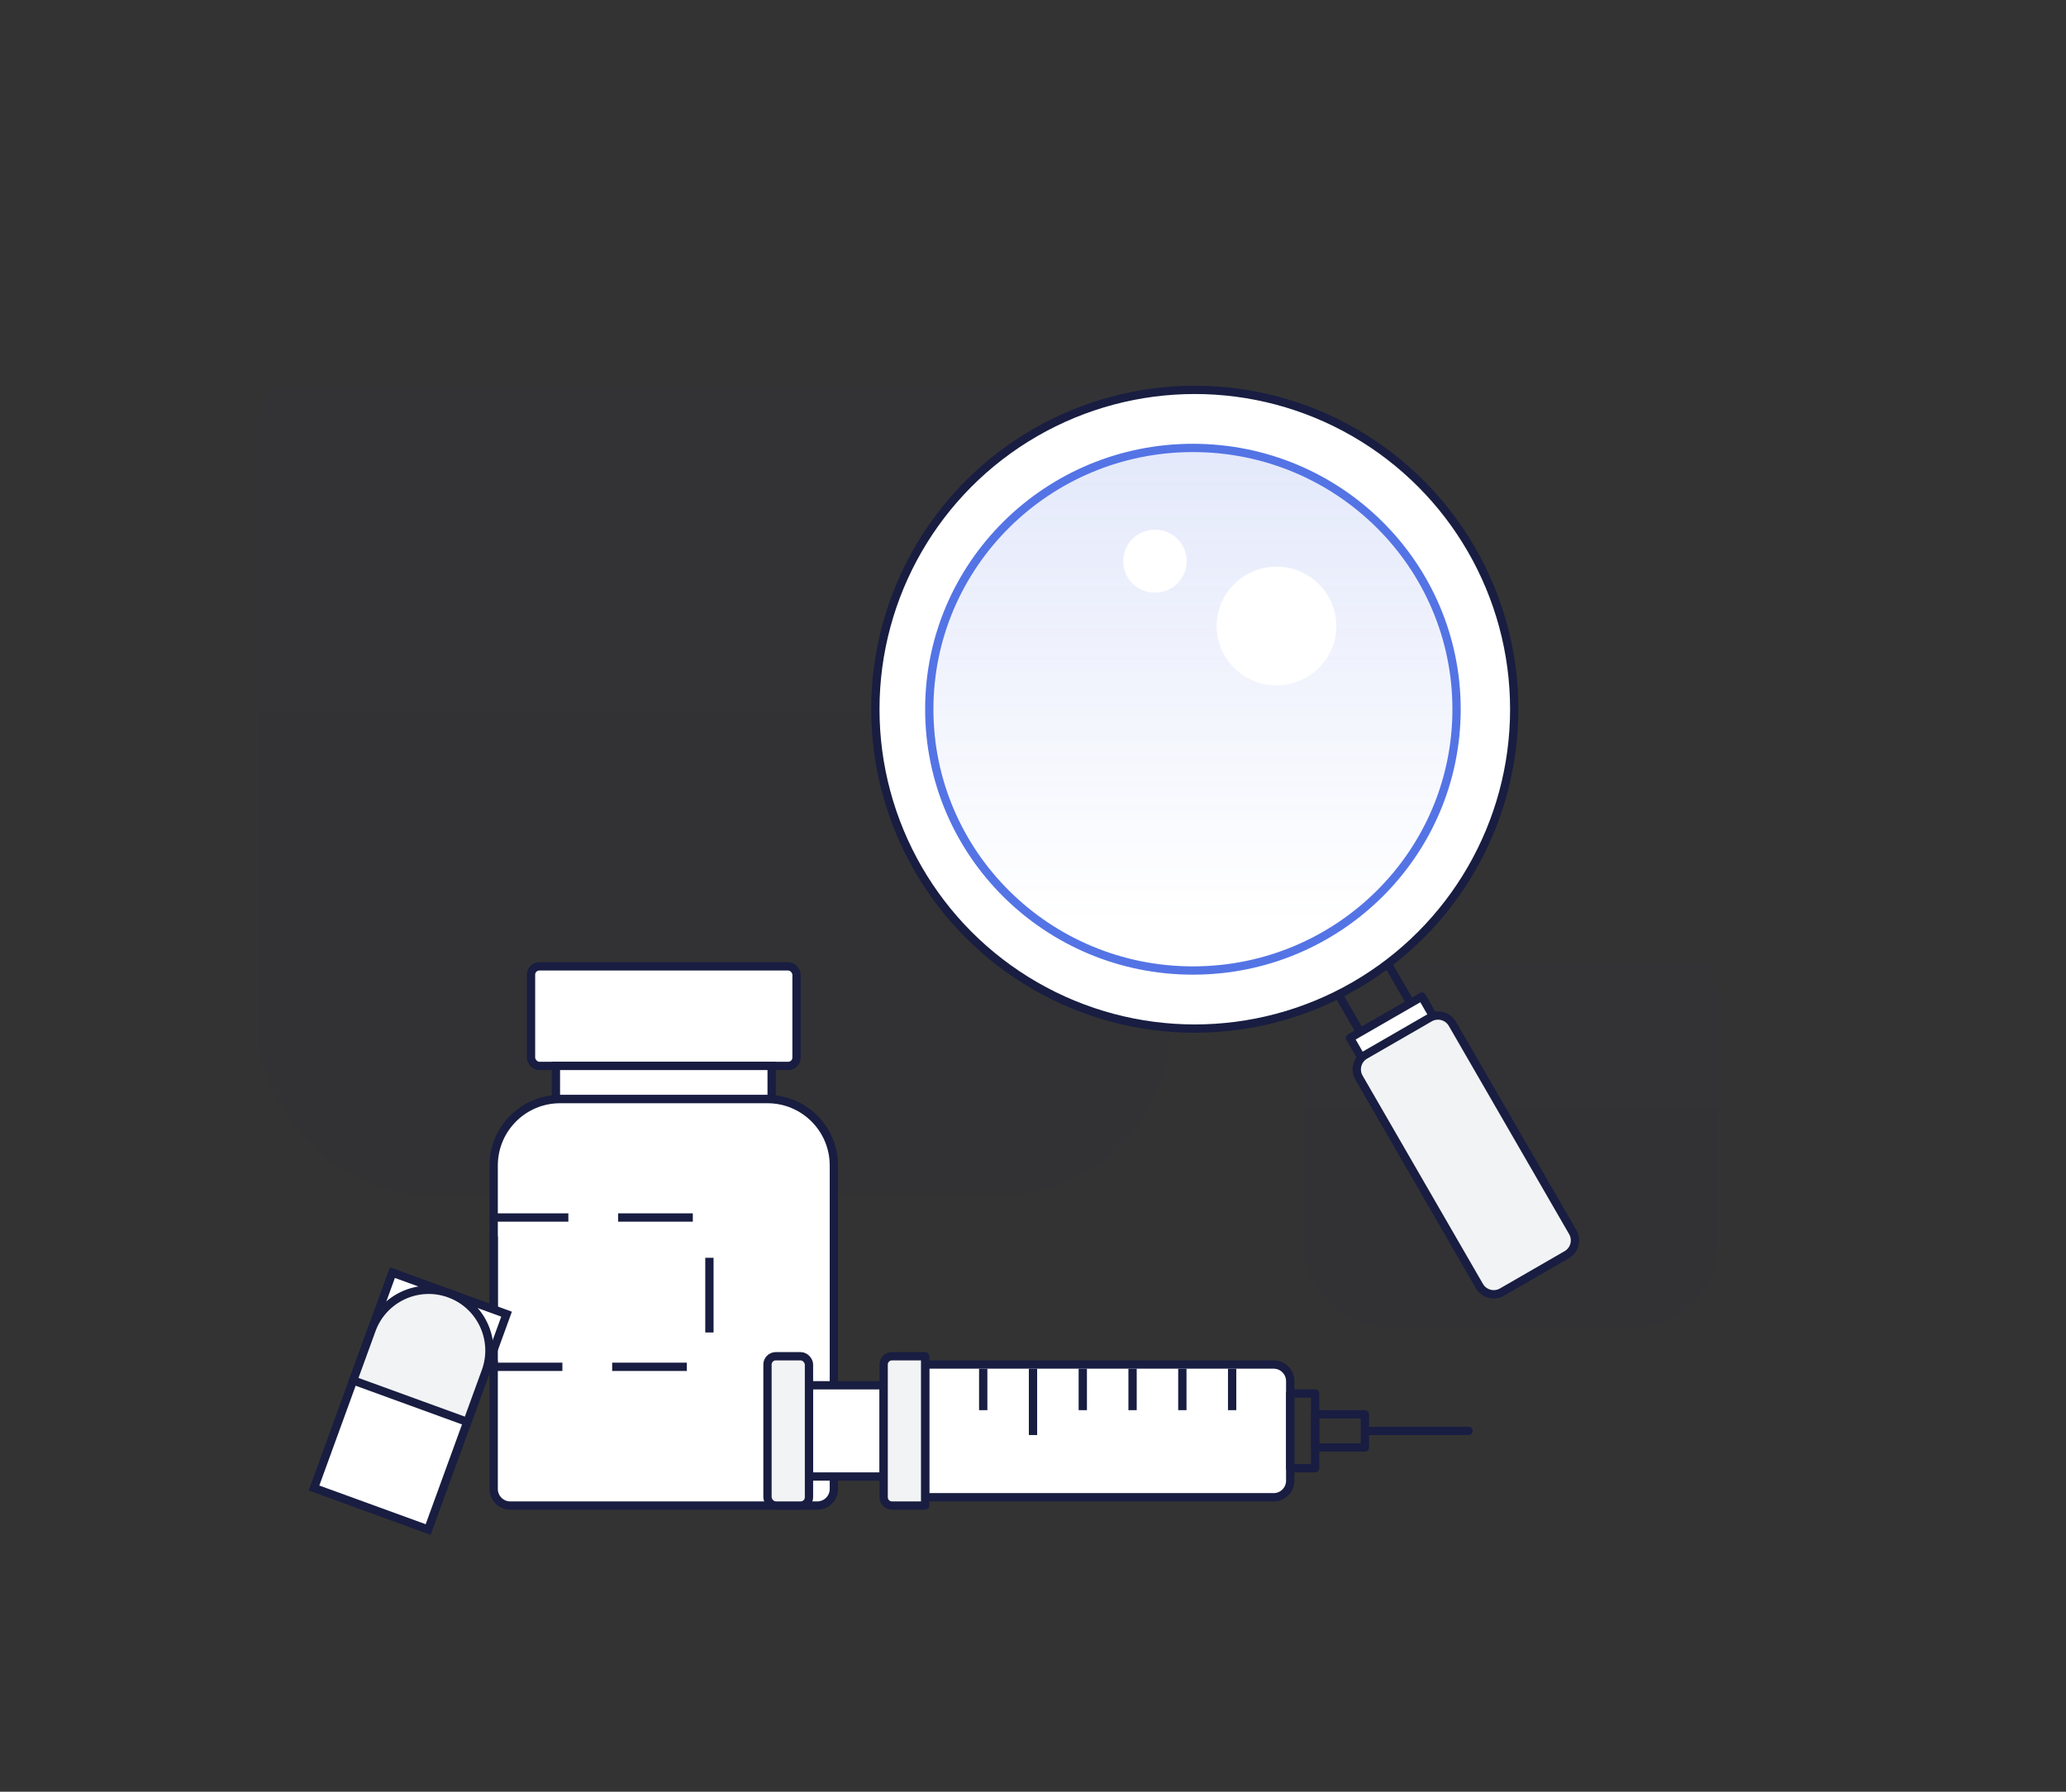 <?xml version="1.0" encoding="UTF-8"?>
<svg width="498px" height="432px" viewBox="0 0 498 432" version="1.1" xmlns="http://www.w3.org/2000/svg" xmlns:xlink="http://www.w3.org/1999/xlink">
    <rect x="0" y="0" width="498" height="432" fill="#333333" stroke="none"/>
    <!-- Generator: Sketch 60.1 (88133) - https://sketch.com -->
    <title>img_搜索无药品耗材</title>
    <desc>Created with Sketch.</desc>
    <defs>
        <linearGradient x1="50%" y1="0%" x2="50%" y2="100%" id="linearGradient-1">
            <stop stop-color="#353E76" stop-opacity="0.02" offset="0%"></stop>
            <stop stop-color="#181D41" stop-opacity="0.04" offset="100%"></stop>
        </linearGradient>
        <linearGradient x1="25.972%" y1="90.419%" x2="25.972%" y2="0%" id="linearGradient-2">
            <stop stop-color="#5474E5" stop-opacity="0" offset="0%"></stop>
            <stop stop-color="#5474E5" offset="100%"></stop>
        </linearGradient>
    </defs>
    <g id="img_搜索无药品耗材" stroke="none" stroke-width="1" fill="none" fill-rule="evenodd">
        <rect id="矩形" fill="url(#linearGradient-1)" x="62" y="68" width="220" height="220" rx="40"></rect>
        <g id="编组-3" transform="translate(119, 232)" stroke="#181D41" stroke-width="2">
            <rect id="矩形" fill="#FFFFFF" x="9" y="1" width="64" height="24" rx="2"></rect>
            <rect id="矩形备份-2" fill="#FFFFFF" transform="translate(41, 29) scale(1, -1) translate(-41, -29) " x="15" y="25" width="52" height="8"></rect>
            <path d="M16,33 L66,33 C74.837,33 82,40.163 82,49 L82,127 C82,129.209 80.209,131 78,131 L4,131 C1.791,131 2.705415e-16,129.209 0,127 L0,49 C-1.082166e-15,40.163 7.163,33 16,33 Z" id="矩形备份-3" fill="#FFFFFF"></path>
            <path d="M0,61.546 L48,61.546 C50.209,61.546 52,63.337 52,65.546 L52,93.546 C52,95.755 50.209,97.546 48,97.546 L0,97.546 L0,97.546 L0,61.546 Z" id="矩形备份-4" stroke-dasharray="18,12"></path>
        </g>
        <g id="编组" transform="translate(185, 327)">
            <path d="M38,2 L122,2 C124.209,2 126,3.791 126,6 L126,30 C126,32.209 124.209,34 122,34 L38,34 L38,34 L38,2 Z" id="矩形" stroke="#181D41" stroke-width="2" fill="#FFFFFF"></path>
            <rect id="矩形备份-7" stroke="#181D41" stroke-width="2" fill="#FFFFFF" transform="translate(19, 18) scale(-1, 1) translate(-19, -18) " x="10" y="7" width="18" height="22"></rect>
            <rect id="矩形备份-15" stroke="#181D41" stroke-width="2" stroke-linejoin="round" transform="translate(129, 18) scale(-1, 1) translate(-129, -18) " x="126" y="9" width="6" height="18"></rect>
            <rect id="矩形备份-16" stroke="#181D41" stroke-width="2" stroke-linejoin="round" x="132" y="14" width="12" height="8"></rect>
            <rect id="矩形备份-8" stroke="#181D41" stroke-width="2" fill="#F2F3F4" x="0" y="0" width="10" height="36" rx="2"></rect>
            <path d="M30,0 L38,0 L38,0 L38,36 L30,36 C28.895,36 28,35.105 28,34 L28,2 C28,0.895 28.895,2.02906125e-16 30,0 Z" id="矩形备份-9" stroke="#181D41" stroke-width="2" fill="#F2F3F4" stroke-linejoin="round"></path>
            <path d="M144,17 L169,17 C169.552,17 170,17.448 170,18 C170,18.552 169.552,19 169,19 L144,19 L144,19 L144,17 Z" id="矩形备份-6" fill="#181D41"></path>
            <path d="M65,3 L65,19 L63,19 L63,3 L65,3 Z M77,3 L77,13 L75,13 L75,3 L77,3 Z M89,3 L89,13 L87,13 L87,3 L89,3 Z M101,3 L101,13 L99,13 L99,3 L101,3 Z M113,3 L113,13 L111,13 L111,3 L113,3 Z M53,3 L53,13 L51,13 L51,3 L53,3 Z" id="形状结合" fill="#181D41"></path>
        </g>
        <rect id="矩形备份" fill="url(#linearGradient-1)" x="314" y="220" width="100" height="100" rx="20"></rect>
        <g id="编组-2" transform="translate(211, 94)">
            <polygon id="矩形" stroke="#181D41" stroke-width="2" stroke-linejoin="round" transform="translate(121.189, 148.346) rotate(-30) translate(-121.189, -148.346) " points="114.189 140.346 128.186 140.348 128.189 156.346 114.193 156.343"></polygon>
            <polygon id="矩形备份-27" stroke="#181D41" stroke-width="2" fill="#FFFFFF" stroke-linejoin="round" transform="translate(124.564, 153.87) rotate(-30) translate(-124.564, -153.87) " points="114.577 150.87 134.564 150.885 134.552 156.87 114.564 156.856"></polygon>
            <path d="M133.341,151.456 L151.328,151.459 C153.537,151.461 155.327,153.252 155.329,155.46 L155.341,213.455 C155.343,215.664 153.552,217.455 151.343,217.456 C151.343,217.456 151.342,217.456 151.341,217.454 L133.355,217.451 C131.146,217.449 129.356,215.659 129.354,213.45 L129.342,155.455 C129.34,153.246 131.131,151.455 133.34,151.454 C133.34,151.454 133.341,151.454 133.341,151.456 Z" id="矩形备份-13" stroke="#181D41" stroke-width="2" fill="#F2F3F4" stroke-linejoin="round" transform="translate(142.341, 184.455) rotate(-30) translate(-142.341, -184.455) "></path>
            <circle id="椭圆形" stroke="#181D41" stroke-width="2" fill="#FFFFFF" cx="77" cy="77" r="77"></circle>
            <ellipse id="椭圆形备份" stroke="#5474E5" stroke-width="2" cx="76.548" cy="77" rx="63.548" ry="63"></ellipse>
            <path d="M76.548,14 C111.645,14 140.097,42.206 140.097,77 C140.097,111.794 111.645,140 76.548,140 C41.452,140 13,111.794 13,77 C13,42.206 41.452,14 76.548,14 Z M96.69,42.64 C88.725,42.64 82.268,49.041 82.268,56.938 C82.268,64.834 88.725,71.236 96.69,71.236 C104.655,71.236 111.113,64.834 111.113,56.938 C111.113,49.041 104.655,42.64 96.69,42.64 Z M67.395,33.704 C63.163,33.704 59.733,37.104 59.733,41.299 C59.733,45.494 63.163,48.895 67.395,48.895 C71.626,48.895 75.057,45.494 75.057,41.299 C75.057,37.104 71.626,33.704 67.395,33.704 Z" id="形状结合" fill="url(#linearGradient-2)" opacity="0.16"></path>
        </g>
        <g id="编组备份" transform="translate(98.96, 337.847) rotate(20) translate(-98.96, -337.847) translate(83.96, 309.847)" stroke="#181D41" stroke-width="2">
            <rect id="矩形备份-5" fill="#FFFFFF" transform="translate(14.929, 27.988) scale(1, -1) translate(-14.929, -27.988) " x="0.288" y="0.357" width="29.283" height="55.262"></rect>
            <path d="M14.929,0.381 C23.015,0.381 29.571,6.936 29.571,15.022 L29.571,28.012 L29.571,28.012 L0.288,28.012 L0.288,15.022 C0.288,6.936 6.843,0.381 14.929,0.381 Z" id="矩形备份" fill="#F2F3F4"></path>
        </g>
    </g>
</svg>